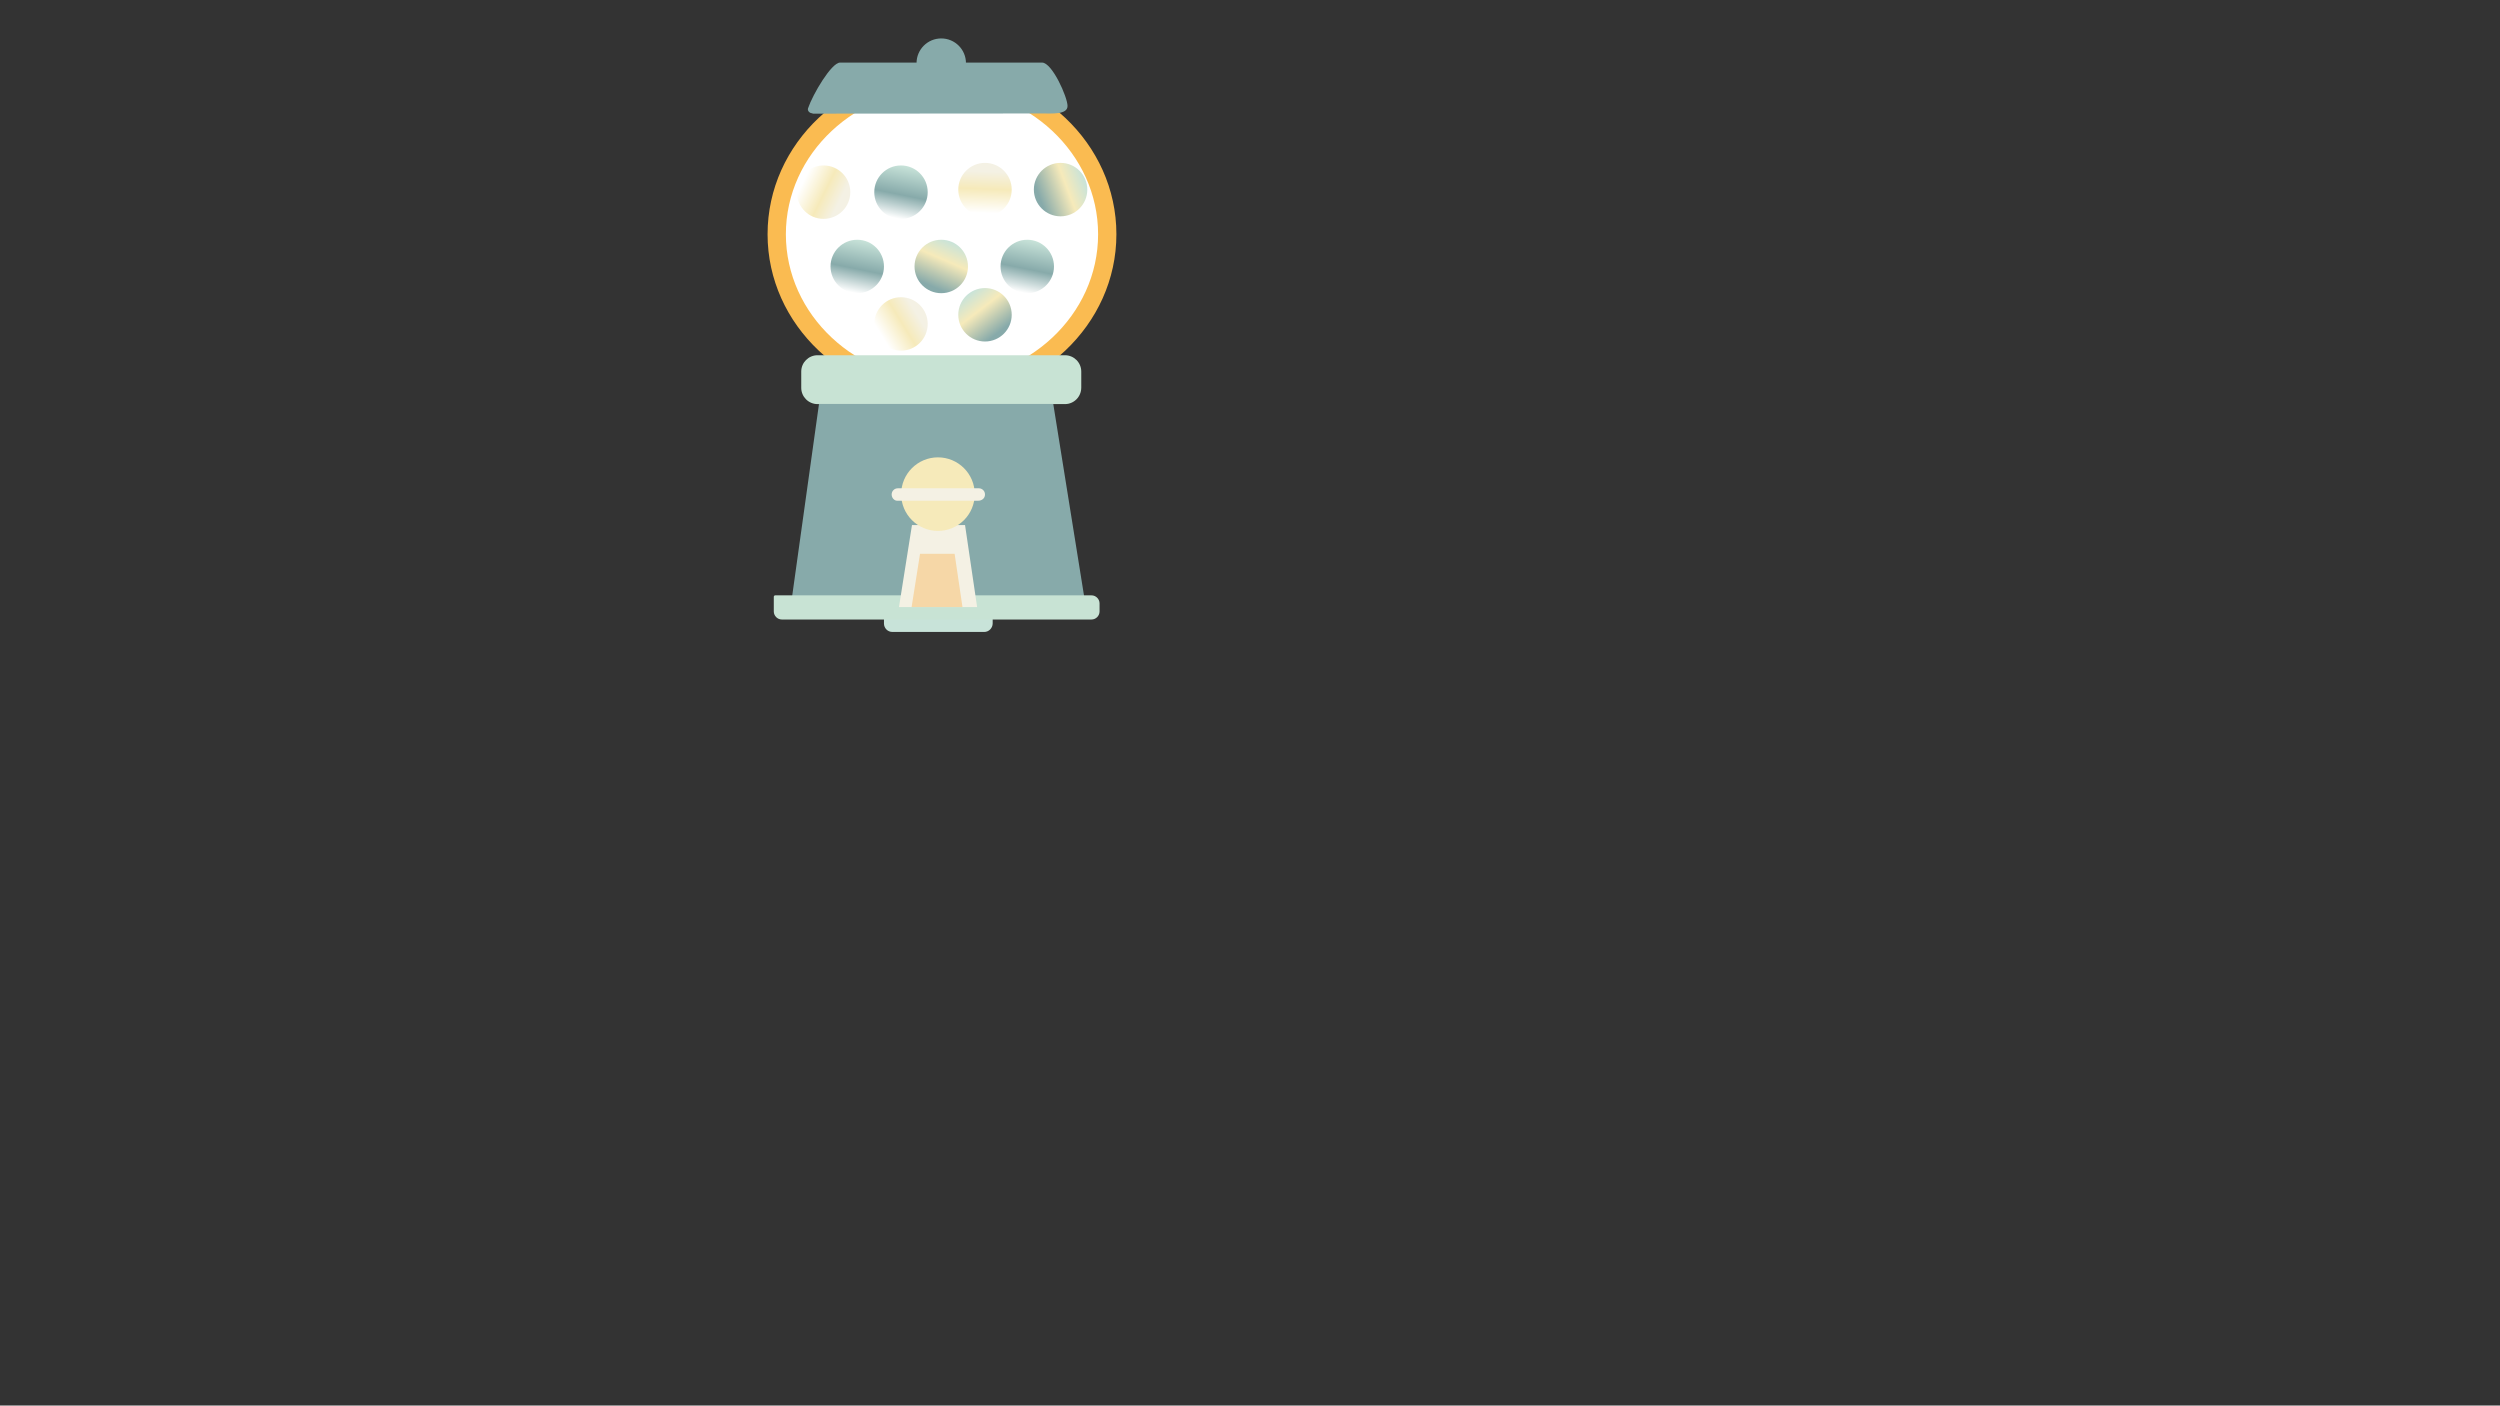 <?xml version="1.0" encoding="utf-8"?>
<!-- Generator: Adobe Illustrator 26.0.1, SVG Export Plug-In . SVG Version: 6.00 Build 0)  -->
<svg version="1.1" id="Calque_1" xmlns="http://www.w3.org/2000/svg" xmlns:xlink="http://www.w3.org/1999/xlink" x="0px" y="0px"
	 viewBox="0 0 1366 768" style="enable-background:new 0 0 1366 768;" xml:space="preserve">
<rect x="0" y="0" width="1366" height="768" fill="#333333" stroke="none"/>
<style type="text/css">
	.st0{fill:#87AAAA;}
	.st1{fill:#FFFFFF;}
	.st2{fill:#FABB51;}
	.st3{fill:#C8E3D4;}
	.st4{fill:#C8E3D9;}
	.st5{fill:#F4F1E4;}
	.st6{fill:#F6EABA;}
	.st7{fill:#F6D7A7;}
	.st8{fill:url(#SVGID_1_);}
	.st9{fill:url(#SVGID_00000034787292732635415070000012595206318674823103_);}
	.st10{fill:url(#SVGID_00000119810145696184371010000018074795129799692687_);}
	.st11{fill:url(#SVGID_00000039120198823275755330000001995295435648814984_);}
	.st12{fill:url(#SVGID_00000152247013043656358970000003580033654712102579_);}
	.st13{fill:url(#SVGID_00000167386417170504079200000006233487736549905568_);}
	.st14{fill:url(#SVGID_00000118394845255958109000000014492671389107646851_);}
	.st15{fill:url(#SVGID_00000042731778023622509250000005918965526076620985_);}
	.st16{fill:url(#SVGID_00000121976001834309190660000004708733761919646624_);}
</style>
<g>
	<circle class="st0" cx="514.3" cy="34.5" r="13.5"/>
</g>
<g>
	<ellipse class="st1" cx="514.7" cy="128" rx="90.3" ry="84.9"/>
	<path class="st2" d="M514.7,48.1c47,0,85.3,35.8,85.3,79.9s-38.3,79.9-85.3,79.9S429.4,172,429.4,128S467.7,48.1,514.7,48.1
		 M514.7,38.1c-52.6,0-95.3,40.2-95.3,89.9c0,49.6,42.7,89.9,95.3,89.9S610,177.6,610,128C610,78.3,567.3,38.1,514.7,38.1
		L514.7,38.1z"/>
</g>
<path class="st0" d="M443.9,61.9L443.9,61.9c-1.6,0-2.8-1.4-2.4-2.7c2.6-7.7,12.8-25,17.5-25h110.4c5.5,0,13.9,18.9,13.9,23.7l0,0
	c0,4.8-8.4,4.1-13.9,4.1L444,62.1"/>
<g>
	<path class="st3" d="M581.9,220.8H446.7c-4.9,0-8.9-4-8.9-8.9V203c0-4.9,4-8.9,8.9-8.9h135.2c4.9,0,8.9,4,8.9,8.9v8.8
		C590.8,216.8,586.8,220.8,581.9,220.8z"/>
</g>
<g>
	<polygon class="st0" points="594,336 431.4,336 447.5,220.7 575.5,220.7 	"/>
</g>
<g>
	<path class="st4" d="M537.8,345.3h-50.2c-2.6,0-4.6-2.1-4.6-4.6V336c0-2.6,2.1-4.6,4.6-4.6h50.2c2.6,0,4.6,2.1,4.6,4.6v4.6
		C542.4,343.2,540.3,345.3,537.8,345.3z"/>
</g>
<g>
	<path class="st3" d="M596.4,338.5H427.2c-2.4,0-4.4-2-4.4-4.4v-8c0-0.4,0.3-0.8,0.8-0.8h172.8c2.4,0,4.4,2,4.4,4.4v4.4
		C600.8,336.5,598.8,338.5,596.4,338.5z"/>
</g>
<g>
	<polygon class="st5" points="533.9,331.7 491.2,331.7 498.3,286.9 527.3,286.9 	"/>
</g>
<g>
	<circle class="st6" cx="512.5" cy="270" r="20.1"/>
</g>
<g>
	<path class="st5" d="M534.4,273.6h-44.2c-1.5,0-3-1.5-3-3.4l0,0c0-1.9,1.5-3.4,3.4-3.4h44.2c1.9,0,3.4,1.5,3.4,3.4l0,0
		C538.2,272.1,536.7,273.6,534.4,273.6z"/>
</g>
<g>
	<polygon class="st7" points="525.9,331.7 498.1,331.7 502.7,302.6 521.6,302.6 	"/>
</g>
<g>
	
		<linearGradient id="SVGID_1_" gradientUnits="userSpaceOnUse" x1="1193.214" y1="-338.103" x2="1222.403" y2="-338.103" gradientTransform="matrix(0.199 -0.98 0.98 0.199 583.769 1355.923)">
		<stop  offset="0" style="stop-color:#FFFFFF"/>
		<stop  offset="0.449" style="stop-color:#87AAAA"/>
		<stop  offset="1" style="stop-color:#C8E3D9"/>
	</linearGradient>
	<circle class="st8" cx="492.3" cy="105" r="14.6"/>
</g>
<g>
	
		<linearGradient id="SVGID_00000080181972790138511060000011408048282810579863_" gradientUnits="userSpaceOnUse" x1="1148.7" y1="-353.421" x2="1177.889" y2="-353.421" gradientTransform="matrix(0.199 -0.98 0.98 0.199 583.769 1355.923)">
		<stop  offset="0" style="stop-color:#FFFFFF"/>
		<stop  offset="0.449" style="stop-color:#87AAAA"/>
		<stop  offset="1" style="stop-color:#C8E3D9"/>
	</linearGradient>
	<circle style="fill:url(#SVGID_00000080181972790138511060000011408048282810579863_);" cx="468.4" cy="145.6" r="14.6"/>
</g>
<g>
	
		<linearGradient id="SVGID_00000155121427341674018310000016212216648123340956_" gradientUnits="userSpaceOnUse" x1="468.365" y1="199.806" x2="474.162" y2="171.199" gradientTransform="matrix(0.978 0.207 -0.207 0.978 91.771 -133.563)">
		<stop  offset="8.443411e-02" style="stop-color:#87AAAA"/>
		<stop  offset="0.627" style="stop-color:#F6EABA"/>
		<stop  offset="1" style="stop-color:#C8E3D9"/>
	</linearGradient>
	<circle style="fill:url(#SVGID_00000155121427341674018310000016212216648123340956_);" cx="514.3" cy="145.6" r="14.6"/>
</g>
<g>
	
		<linearGradient id="SVGID_00000083051813694677696960000006291907898513413301_" gradientUnits="userSpaceOnUse" x1="1167.137" y1="-262.351" x2="1196.326" y2="-262.351" gradientTransform="matrix(0.199 -0.98 0.98 0.199 583.769 1355.923)">
		<stop  offset="0" style="stop-color:#FFFFFF"/>
		<stop  offset="0.449" style="stop-color:#87AAAA"/>
		<stop  offset="1" style="stop-color:#C8E3D9"/>
	</linearGradient>
	<circle style="fill:url(#SVGID_00000083051813694677696960000006291907898513413301_);" cx="561.3" cy="145.6" r="14.6"/>
</g>
<g>
	
		<linearGradient id="SVGID_00000147198863452275542590000009196195276215517573_" gradientUnits="userSpaceOnUse" x1="481.668" y1="183.458" x2="506.548" y2="168.195">
		<stop  offset="0" style="stop-color:#FFFFFF"/>
		<stop  offset="0.449" style="stop-color:#F6EABA"/>
		<stop  offset="0.777" style="stop-color:#F4F1E4"/>
	</linearGradient>
	<circle style="fill:url(#SVGID_00000147198863452275542590000009196195276215517573_);" cx="492.3" cy="177" r="14.6"/>
</g>
<g>
	
		<linearGradient id="SVGID_00000031204900815573210250000006999461535890809492_" gradientUnits="userSpaceOnUse" x1="747.012" y1="0.364" x2="771.892" y2="-14.899" gradientTransform="matrix(0.553 -0.833 0.833 0.553 124.655 738.456)">
		<stop  offset="0" style="stop-color:#FFFFFF"/>
		<stop  offset="0.449" style="stop-color:#F6EABA"/>
		<stop  offset="0.777" style="stop-color:#F4F1E4"/>
	</linearGradient>
	<circle style="fill:url(#SVGID_00000031204900815573210250000006999461535890809492_);" cx="538.2" cy="103.6" r="14.6"/>
</g>
<g>
	
		<linearGradient id="SVGID_00000039848391341454586820000010092469616025816500_" gradientUnits="userSpaceOnUse" x1="329.852" y1="217.666" x2="354.732" y2="202.403" gradientTransform="matrix(0.531 0.847 -0.847 0.531 447.942 -295.57)">
		<stop  offset="0" style="stop-color:#FFFFFF"/>
		<stop  offset="0.449" style="stop-color:#F6EABA"/>
		<stop  offset="0.777" style="stop-color:#F4F1E4"/>
	</linearGradient>
	<circle style="fill:url(#SVGID_00000039848391341454586820000010092469616025816500_);" cx="450" cy="105" r="14.6"/>
</g>
<g>
	
		<linearGradient id="SVGID_00000178183269453761147800000006295791579748819375_" gradientUnits="userSpaceOnUse" x1="555.853" y1="395.469" x2="561.649" y2="366.862" gradientTransform="matrix(0.531 0.847 -0.847 0.531 605.446 -572.244)">
		<stop  offset="8.443411e-02" style="stop-color:#87AAAA"/>
		<stop  offset="0.627" style="stop-color:#F6EABA"/>
		<stop  offset="1" style="stop-color:#C8E3D9"/>
	</linearGradient>
	<circle style="fill:url(#SVGID_00000178183269453761147800000006295791579748819375_);" cx="579.5" cy="103.6" r="14.6"/>
</g>
<g>
	
		<linearGradient id="SVGID_00000161615407012618312820000012316977777402871450_" gradientUnits="userSpaceOnUse" x1="828.809" y1="104.822" x2="834.606" y2="76.215" gradientTransform="matrix(0.655 -0.756 0.756 0.655 -74.809 741.293)">
		<stop  offset="8.443411e-02" style="stop-color:#87AAAA"/>
		<stop  offset="0.627" style="stop-color:#F6EABA"/>
		<stop  offset="1" style="stop-color:#C8E3D9"/>
	</linearGradient>
	<circle style="fill:url(#SVGID_00000161615407012618312820000012316977777402871450_);" cx="538.2" cy="172" r="14.6"/>
</g>
</svg>
